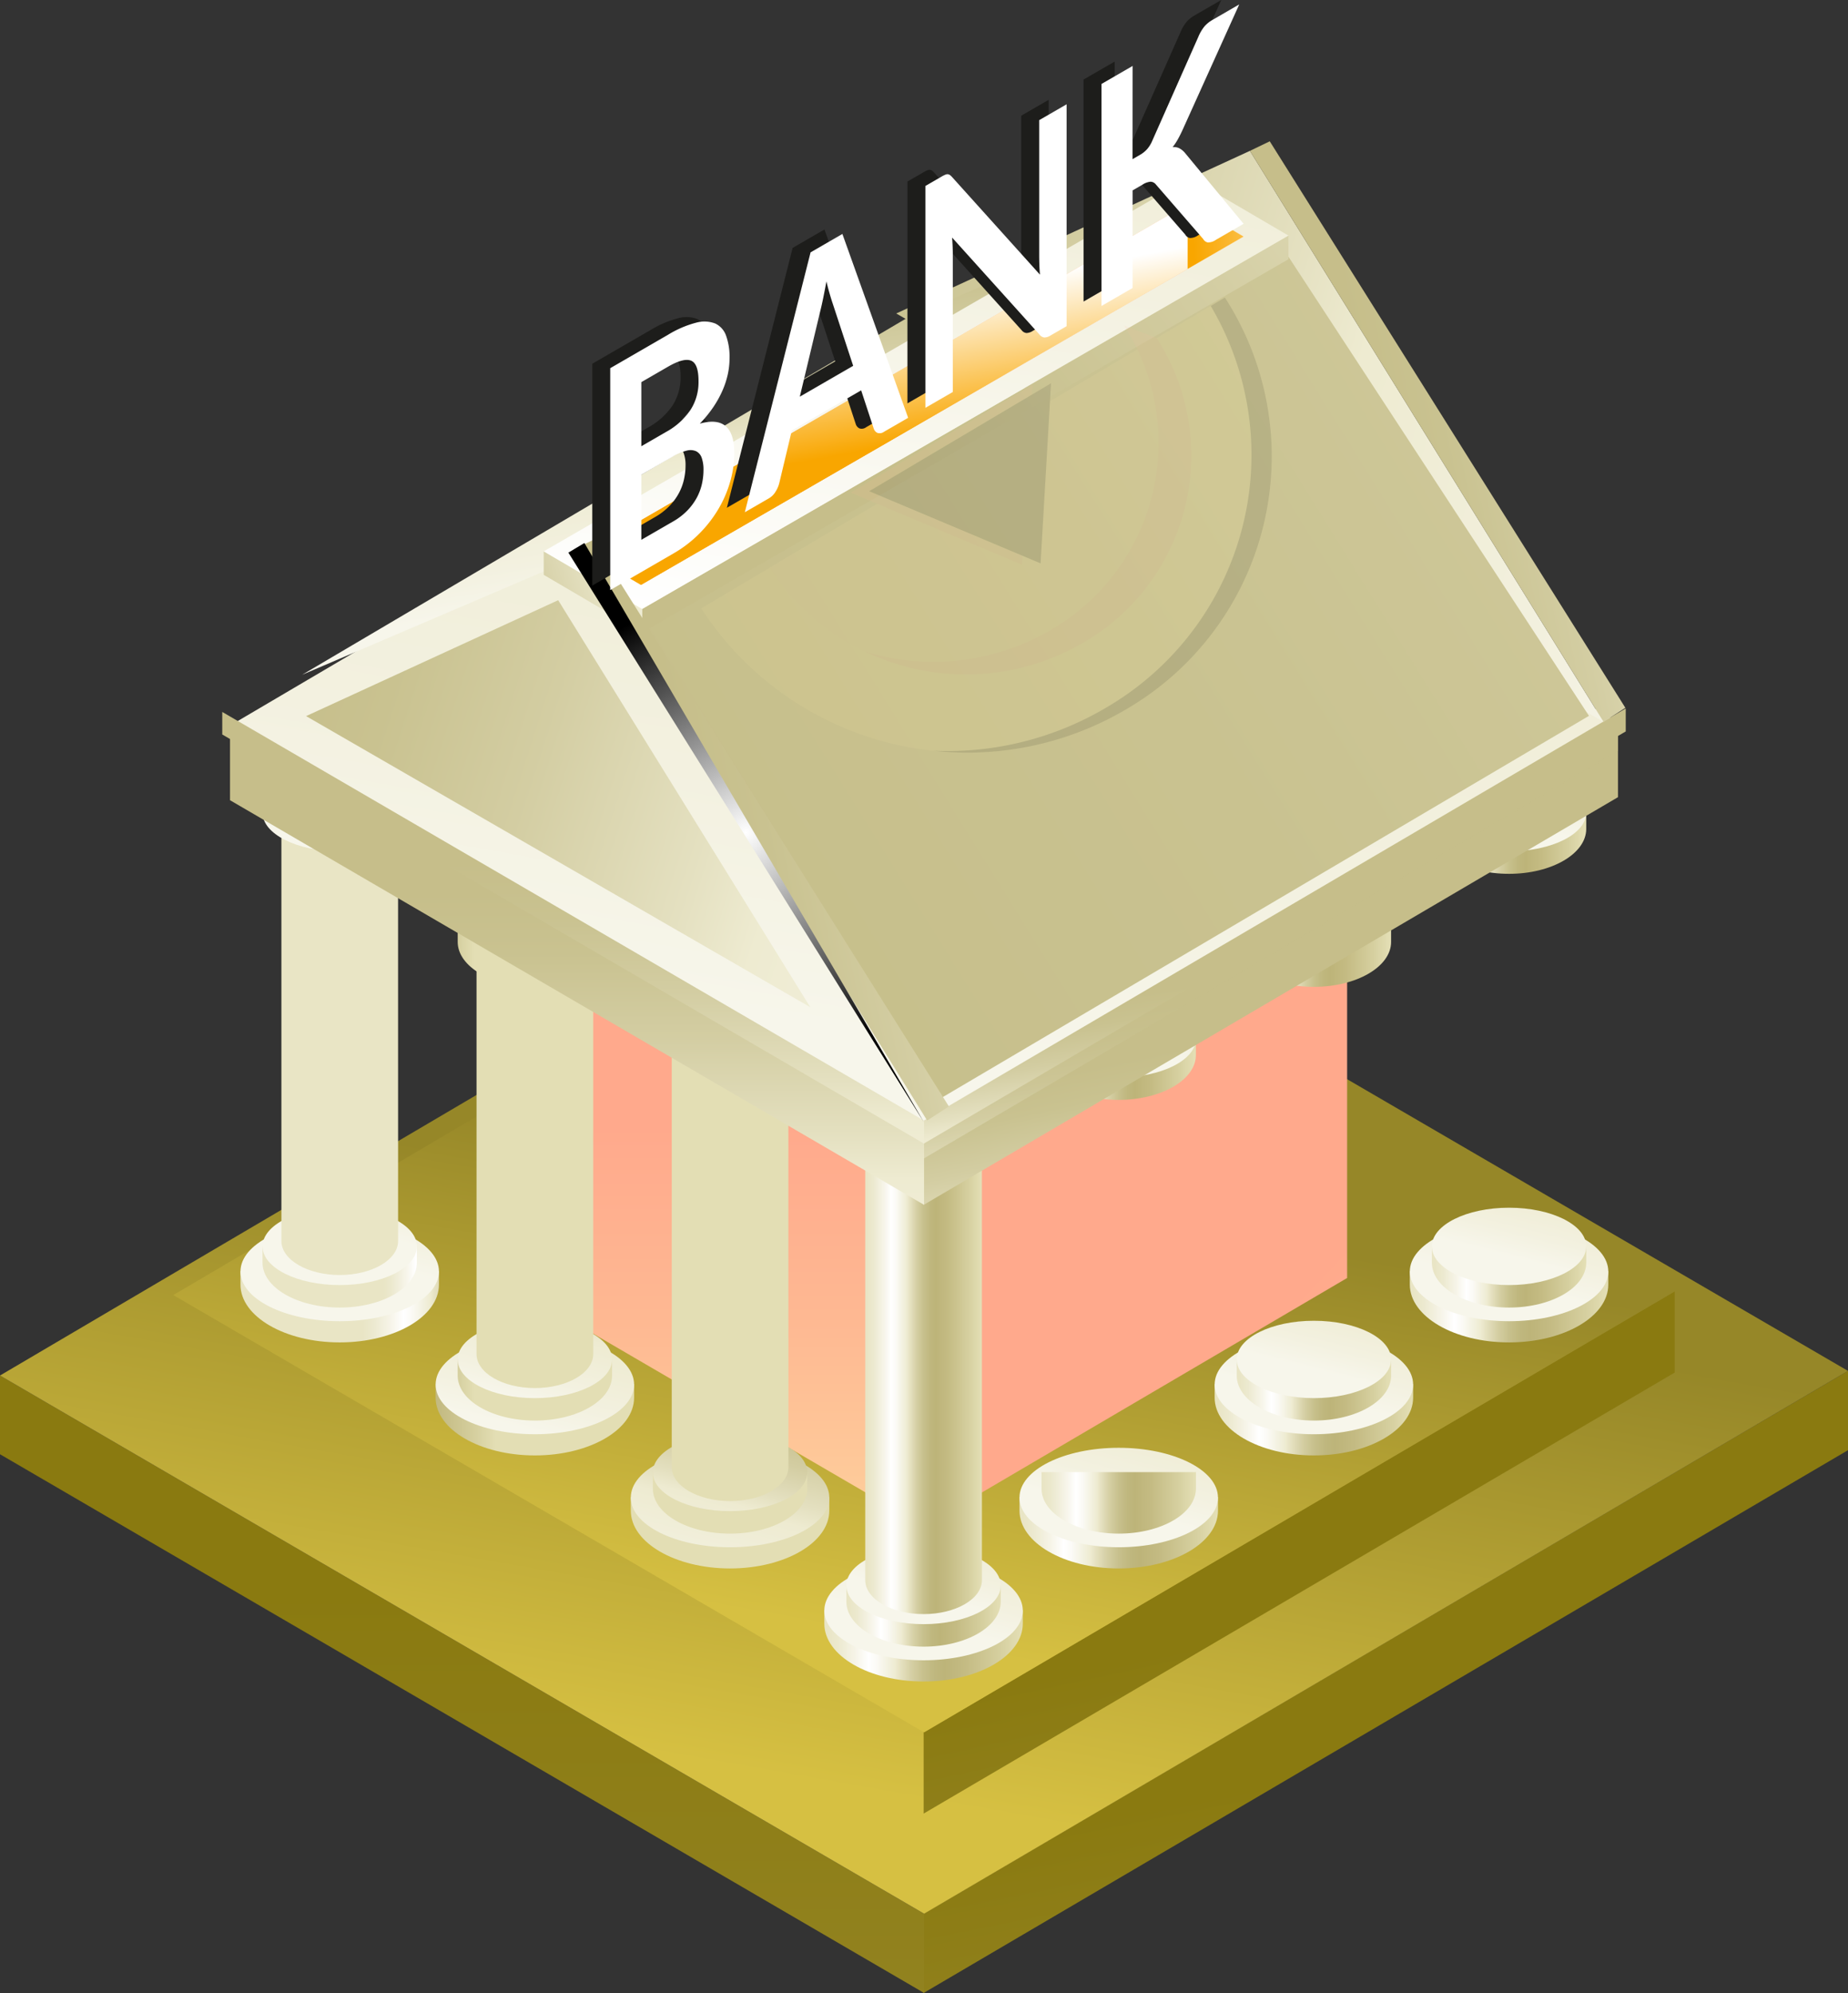 <svg xmlns="http://www.w3.org/2000/svg" xmlns:xlink="http://www.w3.org/1999/xlink" width="213.85" height="230.616" viewBox="0 0 213.85 230.616">
  <rect x="0" y="0" width="213.85" height="230.616" fill="#333333" stroke="none"/>
  <defs>
    <linearGradient id="linear-gradient" x1="0.534" y1="0.615" x2="0.678" y2="1.094" gradientUnits="objectBoundingBox">
      <stop offset="0" stop-color="#8a7a10"/>
      <stop offset="1" stop-color="#968728"/>
    </linearGradient>
    <linearGradient id="linear-gradient-2" x1="0.5" y1="0.35" x2="0.5" y2="1.376" xlink:href="#linear-gradient"/>
    <linearGradient id="linear-gradient-3" x1="0.951" y1="-0.969" x2="0.388" y2="0.864" gradientUnits="objectBoundingBox">
      <stop offset="0.737" stop-color="#968728"/>
      <stop offset="1" stop-color="#d6c042"/>
    </linearGradient>
    <linearGradient id="linear-gradient-4" x1="0.538" y1="0.622" x2="0.696" y2="1.131" xlink:href="#linear-gradient"/>
    <linearGradient id="linear-gradient-7" x1="0.666" y1="0.742" x2="1.359" y2="1.75" gradientUnits="objectBoundingBox">
      <stop offset="0.035" stop-color="#ffa98c"/>
      <stop offset="0.317" stop-color="#feb892"/>
      <stop offset="0.86" stop-color="#fee0a3"/>
      <stop offset="1" stop-color="#feeca8"/>
    </linearGradient>
    <linearGradient id="linear-gradient-8" x1="0.5" y1="0.35" x2="0.5" y2="1.376" xlink:href="#linear-gradient-7"/>
    <linearGradient id="linear-gradient-10" x1="0.005" y1="0.5" x2="0.989" y2="0.5" gradientUnits="objectBoundingBox">
      <stop offset="0.01" stop-color="#e9e5c5"/>
      <stop offset="0.066" stop-color="#ece9cf"/>
      <stop offset="0.161" stop-color="#f7f5ea"/>
      <stop offset="0.222" stop-color="#fff"/>
      <stop offset="0.264" stop-color="#fbfaf5"/>
      <stop offset="0.334" stop-color="#f1efdb"/>
      <stop offset="0.359" stop-color="#eeebd1"/>
      <stop offset="0.377" stop-color="#e8e4c6"/>
      <stop offset="0.442" stop-color="#d5cfa4"/>
      <stop offset="0.505" stop-color="#c7c08c"/>
      <stop offset="0.563" stop-color="#bfb77e"/>
      <stop offset="0.611" stop-color="#bdb479"/>
      <stop offset="0.715" stop-color="#c4bb83"/>
      <stop offset="0.898" stop-color="#d6d0a0"/>
      <stop offset="1" stop-color="#e3deb4"/>
    </linearGradient>
    <linearGradient id="linear-gradient-11" x1="1.393" y1="-1.293" x2="0.448" y2="0.605" gradientUnits="objectBoundingBox">
      <stop offset="0" stop-color="#c6be8a"/>
      <stop offset="0.121" stop-color="#c9c290"/>
      <stop offset="0.291" stop-color="#d3cda2"/>
      <stop offset="0.49" stop-color="#e4e0c0"/>
      <stop offset="0.581" stop-color="#eeebd1"/>
      <stop offset="0.855" stop-color="#f3f1e0"/>
      <stop offset="1" stop-color="#f7f6eb"/>
    </linearGradient>
    <linearGradient id="linear-gradient-12" x1="0.005" y1="0.5" x2="0.989" y2="0.5" xlink:href="#linear-gradient-10"/>
    <linearGradient id="linear-gradient-13" x1="1.393" y1="-1.293" x2="0.448" y2="0.605" xlink:href="#linear-gradient-11"/>
    <linearGradient id="linear-gradient-15" x1="1.393" y1="-1.293" x2="0.448" y2="0.605" gradientUnits="objectBoundingBox">
      <stop offset="0.035" stop-color="#fde1a8"/>
      <stop offset="1" stop-color="#feeca8"/>
    </linearGradient>
    <linearGradient id="linear-gradient-17" x1="1.393" y1="-1.293" x2="0.448" y2="0.605" xlink:href="#linear-gradient-11"/>
    <linearGradient id="linear-gradient-19" x1="1.393" y1="-1.293" x2="0.448" y2="0.605" xlink:href="#linear-gradient-11"/>
    <linearGradient id="linear-gradient-20" x1="0.005" y1="0.5" x2="0.989" y2="0.5" xlink:href="#linear-gradient-10"/>
    <linearGradient id="linear-gradient-21" x1="1.393" y1="-1.293" x2="0.448" y2="0.605" xlink:href="#linear-gradient-11"/>
    <linearGradient id="linear-gradient-23" x1="1.393" y1="-1.293" x2="0.448" y2="0.605" xlink:href="#linear-gradient-15"/>
    <linearGradient id="linear-gradient-24" x1="0.005" y1="0.5" x2="0.989" y2="0.5" xlink:href="#linear-gradient-10"/>
    <linearGradient id="linear-gradient-31" x1="1.393" y1="-1.293" x2="0.448" y2="0.605" xlink:href="#linear-gradient-15"/>
    <linearGradient id="linear-gradient-34" x1="0.005" y1="0.5" x2="0.989" y2="0.5" xlink:href="#linear-gradient-10"/>
    <linearGradient id="linear-gradient-35" x1="1.393" y1="-1.293" x2="0.448" y2="0.605" xlink:href="#linear-gradient-11"/>
    <linearGradient id="linear-gradient-39" x1="1.393" y1="-1.293" x2="0.448" y2="0.605" xlink:href="#linear-gradient-15"/>
    <linearGradient id="linear-gradient-42" x1="0.603" y1="0.5" x2="1.588" y2="0.5" xlink:href="#linear-gradient-10"/>
    <linearGradient id="linear-gradient-43" x1="1.991" y1="-1.293" x2="1.046" y2="0.605" xlink:href="#linear-gradient-11"/>
    <linearGradient id="linear-gradient-44" x1="0.774" y1="0.5" x2="1.759" y2="0.5" xlink:href="#linear-gradient-10"/>
    <linearGradient id="linear-gradient-45" x1="2.162" y1="-1.293" x2="1.217" y2="0.605" xlink:href="#linear-gradient-11"/>
    <linearGradient id="linear-gradient-46" x1="1.023" y1="0.5" x2="2.007" y2="0.5" xlink:href="#linear-gradient-10"/>
    <linearGradient id="linear-gradient-47" x1="2.411" y1="-1.293" x2="1.466" y2="0.605" xlink:href="#linear-gradient-15"/>
    <linearGradient id="linear-gradient-49" x1="2.162" y1="-1.293" x2="1.217" y2="0.605" xlink:href="#linear-gradient-11"/>
    <linearGradient id="linear-gradient-50" x1="-0.681" y1="0.5" x2="0.303" y2="0.5" xlink:href="#linear-gradient-10"/>
    <linearGradient id="linear-gradient-51" x1="0.707" y1="-1.293" x2="-0.238" y2="0.605" xlink:href="#linear-gradient-11"/>
    <linearGradient id="linear-gradient-52" x1="-0.877" y1="0.5" x2="0.107" y2="0.5" xlink:href="#linear-gradient-10"/>
    <linearGradient id="linear-gradient-53" x1="0.511" y1="-1.293" x2="-0.434" y2="0.605" xlink:href="#linear-gradient-11"/>
    <linearGradient id="linear-gradient-54" x1="-1.161" y1="0.5" x2="-0.177" y2="0.5" xlink:href="#linear-gradient-10"/>
    <linearGradient id="linear-gradient-55" x1="0.226" y1="-1.293" x2="-0.719" y2="0.605" xlink:href="#linear-gradient-15"/>
    <linearGradient id="linear-gradient-56" x1="-0.877" y1="0.5" x2="0.107" y2="0.5" xlink:href="#linear-gradient-10"/>
    <linearGradient id="linear-gradient-58" x1="-1.965" y1="0.5" x2="-0.981" y2="0.5" xlink:href="#linear-gradient-10"/>
    <linearGradient id="linear-gradient-59" x1="-0.577" y1="-1.293" x2="-1.522" y2="0.605" xlink:href="#linear-gradient-11"/>
    <linearGradient id="linear-gradient-60" x1="-2.528" y1="0.5" x2="-1.544" y2="0.5" xlink:href="#linear-gradient-10"/>
    <linearGradient id="linear-gradient-61" x1="-1.14" y1="-1.293" x2="-2.085" y2="0.605" xlink:href="#linear-gradient-11"/>
    <linearGradient id="linear-gradient-62" x1="-3.346" y1="0.5" x2="-2.362" y2="0.5" xlink:href="#linear-gradient-10"/>
    <linearGradient id="linear-gradient-63" x1="-1.958" y1="-1.293" x2="-2.903" y2="0.605" xlink:href="#linear-gradient-15"/>
    <linearGradient id="linear-gradient-66" x1="0.538" y1="0.622" x2="0.696" y2="1.131" xlink:href="#linear-gradient-11"/>
    <linearGradient id="linear-gradient-67" x1="0.5" y1="0.35" x2="0.5" y2="1.376" xlink:href="#linear-gradient-11"/>
    <linearGradient id="linear-gradient-68" x1="0.528" y1="0.599" x2="0.643" y2="1.012" xlink:href="#linear-gradient-11"/>
    <linearGradient id="linear-gradient-70" x1="0.951" y1="-0.969" x2="0.388" y2="0.864" xlink:href="#linear-gradient-11"/>
    <linearGradient id="linear-gradient-71" x1="0.526" y1="0.596" x2="0.637" y2="0.994" xlink:href="#linear-gradient-11"/>
    <linearGradient id="linear-gradient-74" x1="-0.216" y1="0.25" x2="1.241" y2="0.627" xlink:href="#linear-gradient-11"/>
    <linearGradient id="linear-gradient-75" x1="0.34" y1="0.55" x2="1.749" y2="0.1" xlink:href="#linear-gradient-11"/>
    <linearGradient id="linear-gradient-76" x1="0.415" y1="0.214" x2="0.578" y2="0.76" xlink:href="#linear-gradient-11"/>
    <linearGradient id="linear-gradient-77" x1="-0.077" y1="0.82" x2="4.968" y2="-1.983" xlink:href="#linear-gradient-11"/>
    <linearGradient id="linear-gradient-78" x1="1.287" y1="-2.046" x2="0.305" y2="1.13" xlink:href="#linear-gradient-11"/>
    <linearGradient id="linear-gradient-79" x1="0.342" y1="0.577" x2="2.427" y2="-0.439" xlink:href="#linear-gradient-11"/>
    <linearGradient id="linear-gradient-80" x1="-0.907" y1="0.882" x2="1.969" y2="0.101" xlink:href="#linear-gradient-11"/>
    <linearGradient id="linear-gradient-81" x1="1.254" y1="-1.982" x2="0.326" y2="1.074" gradientUnits="objectBoundingBox">
      <stop offset="0" stop-color="#c6be8a"/>
      <stop offset="0.129" stop-color="#c8c08d"/>
      <stop offset="0.25" stop-color="#cec799"/>
      <stop offset="0.367" stop-color="#d9d3ab"/>
      <stop offset="0.481" stop-color="#e7e4c6"/>
      <stop offset="0.52" stop-color="#eeebd1"/>
      <stop offset="0.715" stop-color="#f3f1e0"/>
      <stop offset="1" stop-color="#fff"/>
    </linearGradient>
    <linearGradient id="linear-gradient-82" x1="0.518" y1="0.534" x2="0.706" y2="0.893" xlink:href="#linear-gradient-7"/>
    <linearGradient id="linear-gradient-83" x1="0.493" y1="0.478" x2="0.532" y2="0.597" gradientUnits="objectBoundingBox">
      <stop offset="0" stop-color="#fde8bd"/>
      <stop offset="1" stop-color="#f9a600"/>
    </linearGradient>
    <linearGradient id="linear-gradient-85" x1="0.426" y1="0.267" x2="0.535" y2="0.612" gradientUnits="objectBoundingBox">
      <stop offset="0" stop-color="#fff"/>
      <stop offset="1" stop-color="#f9a600"/>
    </linearGradient>
    <linearGradient id="linear-gradient-86" x1="3.537" y1="0.297" x2="0.104" y2="0.494" xlink:href="#linear-gradient-85"/>
    <linearGradient id="linear-gradient-88" x1="-0.079" y1="0.286" x2="1.72" y2="0.751" xlink:href="#linear-gradient-11"/>
    <linearGradient id="linear-gradient-90" x1="0.34" y1="0.55" x2="1.749" y2="0.1" xlink:href="#linear-gradient-11"/>
    <radialGradient id="radial-gradient" cx="0.5" cy="0.5" r="0.415" gradientTransform="translate(-0.315) scale(1.629 1)" gradientUnits="objectBoundingBox">
      <stop offset="0" stop-color="#fff"/>
      <stop offset="1"/>
    </radialGradient>
    <linearGradient id="linear-gradient-91" x1="-65.831" y1="-17.835" x2="-64.321" y2="-18.402" xlink:href="#linear-gradient-15"/>
    <radialGradient id="radial-gradient-2" cx="0.444" cy="0.504" r="0.577" gradientTransform="matrix(1.264, -0.337, 0.345, 0.718, -5.338, 8.689)" xlink:href="#radial-gradient"/>
    <linearGradient id="linear-gradient-92" x1="47.438" y1="-23.955" x2="49.439" y2="-25.466" xlink:href="#linear-gradient-15"/>
    <linearGradient id="linear-gradient-93" x1="-115.271" y1="-22.912" x2="-115.16" y2="-23.842" gradientUnits="objectBoundingBox">
      <stop offset="0" stop-color="#ffbb96"/>
      <stop offset="0.227" stop-color="#fffbc9"/>
      <stop offset="0.54" stop-color="#fddea1"/>
      <stop offset="0.654" stop-color="#fddfa4"/>
      <stop offset="0.753" stop-color="#fde3af"/>
      <stop offset="0.846" stop-color="#fde9c0"/>
      <stop offset="0.859" stop-color="#feebc4"/>
      <stop offset="0.97" stop-color="#fde4b3"/>
    </linearGradient>
    <linearGradient id="linear-gradient-94" x1="-40.611" y1="-21.252" x2="-40.517" y2="-22.105" xlink:href="#linear-gradient-93"/>
    <linearGradient id="linear-gradient-95" x1="-40.653" y1="-20.935" x2="-40.485" y2="-22.45" xlink:href="#linear-gradient-15"/>
    <radialGradient id="radial-gradient-3" cx="1.159" cy="0.683" r="0.507" gradientTransform="matrix(0.977, 0.162, -0.156, 0.956, -4.278, 5.529)" xlink:href="#radial-gradient"/>
    <radialGradient id="radial-gradient-4" cx="1.885" cy="0.332" r="2.636" gradientTransform="matrix(0.371, -0.475, 0.153, 0.675, 91.964, 18.53)" xlink:href="#radial-gradient"/>
  </defs>
  <g id="Group_10346" data-name="Group 10346" transform="translate(-1253.322 -679.295)">
    <g id="Group_10343" data-name="Group 10343">
      <g id="Group_10341" data-name="Group 10341">
        <g id="Group_10307" data-name="Group 10307">
          <path id="Path_16428" data-name="Path 16428" d="M1360.2,900.735v9.175L1467.171,847.1v-9.175Z" fill="url(#linear-gradient)"/>
          <path id="Path_16429" data-name="Path 16429" d="M1360.259,900.735v9.175L1253.322,847.57v-9.109Z" fill="url(#linear-gradient-2)"/>
          <path id="Path_16430" data-name="Path 16430" d="M1253.322,838.461l106.937,62.274,106.912-62.809-107.052-62.341Z" fill="url(#linear-gradient-3)"/>
          <g id="Group_10305" data-name="Group 10305">
            <path id="Path_16431" data-name="Path 16431" d="M1360.208,879.748v9.4l86.911-51.03v-9.4Z" fill="url(#linear-gradient-4)"/>
            <path id="Path_16432" data-name="Path 16432" d="M1360.256,879.748v9.4l-86.883-50.65v-9.344Z" fill="url(#linear-gradient-2)"/>
            <path id="Path_16433" data-name="Path 16433" d="M1273.374,829.152l86.883,50.6,86.863-51.03-86.977-50.65Z" fill="url(#linear-gradient-3)"/>
          </g>
          <g id="Group_10306" data-name="Group 10306">
            <path id="Path_16434" data-name="Path 16434" d="M1360.225,809.13v46.808l48.986-28.762V780.367Z" fill="url(#linear-gradient-7)"/>
            <path id="Path_16435" data-name="Path 16435" d="M1360.252,809.13v46.808l-48.97-28.548V780.612Z" fill="url(#linear-gradient-8)"/>
            <path id="Path_16436" data-name="Path 16436" d="M1311.282,780.612l48.97,28.517,48.959-28.762-49.023-28.548Z" fill="url(#linear-gradient-3)"/>
          </g>
        </g>
        <g id="Group_10320" data-name="Group 10320">
          <g id="Group_10310" data-name="Group 10310">
            <path id="Path_16437" data-name="Path 16437" d="M1439.433,826.375h-22.967v1.474h0c0,.031,0,.062,0,.093,0,3.693,5.141,6.687,11.483,6.687s11.484-2.994,11.484-6.687c0-.031,0-.062,0-.093h0Z" fill="url(#linear-gradient-10)"/>
            <path id="Path_16438" data-name="Path 16438" d="M1439.433,826.421c0,3.178-5.142,5.755-11.484,5.755s-11.483-2.577-11.483-5.755,5.141-5.755,11.483-5.755S1439.433,823.242,1439.433,826.421Z" fill="url(#linear-gradient-11)"/>
            <g id="Group_10308" data-name="Group 10308">
              <path id="Path_16439" data-name="Path 16439" d="M1436.881,823.483h-17.864v1.842h0c0,.024,0,.048,0,.072,0,2.873,4,5.2,8.932,5.2s8.932-2.329,8.932-5.2c0-.024,0-.048,0-.072h0Z" fill="url(#linear-gradient-12)"/>
              <path id="Path_16440" data-name="Path 16440" d="M1436.882,823.519c0,2.472-4,4.476-8.933,4.476s-8.932-2-8.932-4.476,4-4.477,8.932-4.477S1436.882,821.046,1436.882,823.519Z" fill="url(#linear-gradient-13)"/>
            </g>
            <path id="Path_16441" data-name="Path 16441" d="M1434.7,774.1h-13.5v48.743h0c0,.018,0,.036,0,.054,0,2.172,3.023,3.932,6.752,3.932s6.752-1.76,6.752-3.932c0-.018,0-.036,0-.054h0Z" fill="url(#linear-gradient-12)"/>
            <ellipse id="Ellipse_24" data-name="Ellipse 24" cx="6.752" cy="3.384" rx="6.752" ry="3.384" transform="translate(1421.197 770.746)" fill="url(#linear-gradient-15)"/>
            <g id="Group_10309" data-name="Group 10309">
              <path id="Path_16442" data-name="Path 16442" d="M1436.881,773.294h-17.864v1.843h0c0,.024,0,.048,0,.071,0,2.873,4,5.2,8.932,5.2s8.932-2.329,8.932-5.2c0-.023,0-.047,0-.071h0Z" fill="url(#linear-gradient-12)"/>
              <path id="Path_16443" data-name="Path 16443" d="M1436.882,773.33c0,2.472-4,4.477-8.933,4.477s-8.932-2.005-8.932-4.477,4-4.476,8.932-4.476S1436.882,770.858,1436.882,773.33Z" fill="url(#linear-gradient-17)"/>
            </g>
          </g>
          <g id="Group_10313" data-name="Group 10313">
            <path id="Path_16444" data-name="Path 16444" d="M1416.848,839.453h-22.967v1.475h0c0,.031,0,.061,0,.092,0,3.694,5.142,6.687,11.484,6.687s11.483-2.993,11.483-6.687c0-.031,0-.061,0-.092h0Z" fill="url(#linear-gradient-10)"/>
            <path id="Path_16445" data-name="Path 16445" d="M1416.849,839.5c0,3.179-5.142,5.756-11.484,5.756s-11.484-2.577-11.484-5.756,5.142-5.755,11.484-5.755S1416.849,836.321,1416.849,839.5Z" fill="url(#linear-gradient-19)"/>
            <g id="Group_10311" data-name="Group 10311">
              <path id="Path_16446" data-name="Path 16446" d="M1414.3,836.561h-17.864V838.4h0c0,.024,0,.048,0,.072,0,2.872,4,5.2,8.932,5.2s8.932-2.329,8.932-5.2c0-.024,0-.048,0-.072h0Z" fill="url(#linear-gradient-20)"/>
              <path id="Path_16447" data-name="Path 16447" d="M1414.3,836.6c0,2.473-4,4.477-8.932,4.477s-8.932-2-8.932-4.477,4-4.476,8.932-4.476S1414.3,834.125,1414.3,836.6Z" fill="url(#linear-gradient-21)"/>
            </g>
            <path id="Path_16448" data-name="Path 16448" d="M1412.117,787.181h-13.5v48.744h0c0,.018,0,.036,0,.054,0,2.172,3.023,3.932,6.752,3.932s6.752-1.76,6.752-3.932c0-.018,0-.036,0-.054h0Z" fill="url(#linear-gradient-20)"/>
            <path id="Path_16449" data-name="Path 16449" d="M1412.117,787.208c0,1.869-3.023,3.384-6.752,3.384s-6.752-1.515-6.752-3.384,3.023-3.384,6.752-3.384S1412.117,785.339,1412.117,787.208Z" fill="url(#linear-gradient-23)"/>
            <g id="Group_10312" data-name="Group 10312">
              <path id="Path_16450" data-name="Path 16450" d="M1414.3,786.373h-17.864v1.842h0c0,.024,0,.048,0,.072,0,2.873,4,5.2,8.932,5.2s8.932-2.329,8.932-5.2c0-.024,0-.048,0-.072h0Z" fill="url(#linear-gradient-24)"/>
              <path id="Path_16451" data-name="Path 16451" d="M1414.3,786.409c0,2.472-4,4.476-8.932,4.476s-8.932-2-8.932-4.476,4-4.477,8.932-4.477S1414.3,783.936,1414.3,786.409Z" fill="url(#linear-gradient-21)"/>
            </g>
          </g>
          <g id="Group_10316" data-name="Group 10316">
            <path id="Path_16452" data-name="Path 16452" d="M1394.264,852.532H1371.3v1.475h0c0,.031,0,.061,0,.092,0,3.693,5.141,6.687,11.483,6.687s11.484-2.994,11.484-6.687c0-.031,0-.061,0-.092h0Z" fill="url(#linear-gradient-10)"/>
            <path id="Path_16453" data-name="Path 16453" d="M1394.264,852.578c0,3.179-5.141,5.755-11.484,5.755s-11.483-2.576-11.483-5.755,5.141-5.755,11.483-5.755S1394.264,849.4,1394.264,852.578Z" fill="url(#linear-gradient-11)"/>
            <g id="Group_10314" data-name="Group 10314">
              <path id="Path_16454" data-name="Path 16454" d="M1391.713,849.64h-17.865v1.842h0c0,.025,0,.048,0,.072,0,2.873,4,5.2,8.932,5.2s8.933-2.329,8.933-5.2c0-.024,0-.047,0-.072h0Z" fill="url(#linear-gradient-10)"/>
              <path id="Path_16455" data-name="Path 16455" d="M1391.713,849.676c0,2.472-4,4.476-8.933,4.476s-8.932-2-8.932-4.476,4-4.477,8.932-4.477S1391.713,847.2,1391.713,849.676Z" fill="url(#linear-gradient-13)"/>
            </g>
            <path id="Path_16456" data-name="Path 16456" d="M1389.532,800.26h-13.5V849h0c0,.018,0,.036,0,.054,0,2.172,3.023,3.933,6.752,3.933s6.752-1.761,6.752-3.933c0-.018,0-.036,0-.054h0Z" fill="url(#linear-gradient-12)"/>
            <path id="Path_16457" data-name="Path 16457" d="M1389.533,800.287c0,1.869-3.024,3.384-6.753,3.384s-6.752-1.515-6.752-3.384,3.023-3.384,6.752-3.384S1389.533,798.418,1389.533,800.287Z" fill="url(#linear-gradient-31)"/>
            <g id="Group_10315" data-name="Group 10315">
              <path id="Path_16458" data-name="Path 16458" d="M1391.713,799.451h-17.865v1.843h0c0,.024,0,.048,0,.072,0,2.872,4,5.2,8.932,5.2s8.933-2.329,8.933-5.2c0-.024,0-.048,0-.072h0Z" fill="url(#linear-gradient-10)"/>
              <path id="Path_16459" data-name="Path 16459" d="M1391.713,799.487c0,2.472-4,4.477-8.933,4.477s-8.932-2.005-8.932-4.477,4-4.476,8.932-4.476S1391.713,797.015,1391.713,799.487Z" fill="url(#linear-gradient-13)"/>
            </g>
          </g>
          <g id="Group_10319" data-name="Group 10319">
            <path id="Path_16460" data-name="Path 16460" d="M1371.679,865.611h-22.967v1.474h0c0,.031,0,.061,0,.092,0,3.694,5.142,6.688,11.484,6.688s11.483-2.994,11.483-6.688c0-.031,0-.061,0-.092h0Z" fill="url(#linear-gradient-34)"/>
            <path id="Path_16461" data-name="Path 16461" d="M1371.679,865.657c0,3.178-5.141,5.755-11.483,5.755s-11.484-2.577-11.484-5.755,5.142-5.756,11.484-5.756S1371.679,862.478,1371.679,865.657Z" fill="url(#linear-gradient-35)"/>
            <g id="Group_10317" data-name="Group 10317">
              <path id="Path_16462" data-name="Path 16462" d="M1369.128,862.719h-17.864v1.842h0c0,.024,0,.048,0,.072,0,2.873,4,5.2,8.932,5.2s8.932-2.328,8.932-5.2c0-.024,0-.048,0-.072h0Z" fill="url(#linear-gradient-20)"/>
              <path id="Path_16463" data-name="Path 16463" d="M1369.128,862.754c0,2.473-4,4.477-8.932,4.477s-8.932-2-8.932-4.477,4-4.476,8.932-4.476S1369.128,860.282,1369.128,862.754Z" fill="url(#linear-gradient-21)"/>
            </g>
            <path id="Path_16464" data-name="Path 16464" d="M1366.948,813.338h-13.5v48.744h0c0,.018,0,.036,0,.054,0,2.172,3.023,3.932,6.752,3.932s6.752-1.76,6.752-3.932c0-.018,0-.036,0-.054h0Z" fill="url(#linear-gradient-10)"/>
            <path id="Path_16465" data-name="Path 16465" d="M1366.948,813.365c0,1.869-3.023,3.384-6.752,3.384s-6.752-1.515-6.752-3.384,3.023-3.384,6.752-3.384S1366.948,811.5,1366.948,813.365Z" fill="url(#linear-gradient-39)"/>
            <g id="Group_10318" data-name="Group 10318">
              <path id="Path_16466" data-name="Path 16466" d="M1369.128,812.53h-17.864v1.842h0c0,.024,0,.048,0,.072,0,2.873,4,5.2,8.932,5.2s8.932-2.329,8.932-5.2c0-.024,0-.048,0-.072h0Z" fill="url(#linear-gradient-20)"/>
              <path id="Path_16467" data-name="Path 16467" d="M1369.128,812.566c0,2.472-4,4.476-8.932,4.476s-8.932-2-8.932-4.476,4-4.477,8.932-4.477S1369.128,810.093,1369.128,812.566Z" fill="url(#linear-gradient-21)"/>
            </g>
          </g>
        </g>
        <g id="Group_10330" data-name="Group 10330">
          <g id="Group_10323" data-name="Group 10323">
            <path id="Path_16468" data-name="Path 16468" d="M1304.117,826.375H1281.15v1.474h0c0,.031,0,.062,0,.093,0,3.693,5.142,6.687,11.484,6.687s11.483-2.994,11.483-6.687c0-.031,0-.062,0-.093h0Z" fill="url(#linear-gradient-42)"/>
            <path id="Path_16469" data-name="Path 16469" d="M1304.118,826.421c0,3.178-5.142,5.755-11.484,5.755s-11.484-2.577-11.484-5.755,5.142-5.755,11.484-5.755S1304.118,823.242,1304.118,826.421Z" fill="url(#linear-gradient-43)"/>
            <g id="Group_10321" data-name="Group 10321">
              <path id="Path_16470" data-name="Path 16470" d="M1301.566,823.483H1283.7v1.842h0c0,.024,0,.048,0,.072,0,2.873,4,5.2,8.932,5.2s8.932-2.329,8.932-5.2c0-.024,0-.048,0-.072h0Z" fill="url(#linear-gradient-44)"/>
              <path id="Path_16471" data-name="Path 16471" d="M1301.566,823.519c0,2.472-4,4.476-8.932,4.476s-8.932-2-8.932-4.476,4-4.477,8.932-4.477S1301.566,821.046,1301.566,823.519Z" fill="url(#linear-gradient-45)"/>
            </g>
            <path id="Path_16472" data-name="Path 16472" d="M1299.386,774.1h-13.5v48.743h0c0,.018,0,.036,0,.054,0,2.172,3.023,3.932,6.752,3.932s6.752-1.76,6.752-3.932c0-.018,0-.036,0-.054h0Z" fill="url(#linear-gradient-46)"/>
            <ellipse id="Ellipse_25" data-name="Ellipse 25" cx="6.752" cy="3.384" rx="6.752" ry="3.384" transform="translate(1285.882 770.746)" fill="url(#linear-gradient-47)"/>
            <g id="Group_10322" data-name="Group 10322">
              <path id="Path_16473" data-name="Path 16473" d="M1301.566,773.294H1283.7v1.843h0c0,.024,0,.048,0,.071,0,2.873,4,5.2,8.932,5.2s8.932-2.329,8.932-5.2c0-.023,0-.047,0-.071h0Z" fill="url(#linear-gradient-44)"/>
              <path id="Path_16474" data-name="Path 16474" d="M1301.566,773.33c0,2.472-4,4.477-8.932,4.477s-8.932-2.005-8.932-4.477,4-4.476,8.932-4.476S1301.566,770.858,1301.566,773.33Z" fill="url(#linear-gradient-49)"/>
            </g>
          </g>
          <g id="Group_10326" data-name="Group 10326">
            <path id="Path_16475" data-name="Path 16475" d="M1326.7,839.453h-22.967v1.475h0c0,.031,0,.061,0,.092,0,3.694,5.141,6.687,11.483,6.687s11.484-2.993,11.484-6.687c0-.031,0-.061,0-.092h0Z" fill="url(#linear-gradient-50)"/>
            <path id="Path_16476" data-name="Path 16476" d="M1326.7,839.5c0,3.179-5.141,5.756-11.484,5.756s-11.483-2.577-11.483-5.756,5.141-5.755,11.483-5.755S1326.7,836.321,1326.7,839.5Z" fill="url(#linear-gradient-51)"/>
            <g id="Group_10324" data-name="Group 10324">
              <path id="Path_16477" data-name="Path 16477" d="M1324.151,836.561h-17.865V838.4h0c0,.024,0,.048,0,.072,0,2.872,4,5.2,8.932,5.2s8.933-2.329,8.933-5.2c0-.024,0-.048,0-.072h0Z" fill="url(#linear-gradient-52)"/>
              <path id="Path_16478" data-name="Path 16478" d="M1324.151,836.6c0,2.473-4,4.477-8.933,4.477s-8.932-2-8.932-4.477,4-4.476,8.932-4.476S1324.151,834.125,1324.151,836.6Z" fill="url(#linear-gradient-53)"/>
            </g>
            <path id="Path_16479" data-name="Path 16479" d="M1321.971,787.181h-13.505v48.744h0c0,.018,0,.036,0,.054,0,2.172,3.023,3.932,6.752,3.932s6.753-1.76,6.753-3.932c0-.018,0-.036,0-.054h0Z" fill="url(#linear-gradient-54)"/>
            <path id="Path_16480" data-name="Path 16480" d="M1321.971,787.208c0,1.869-3.024,3.384-6.753,3.384s-6.752-1.515-6.752-3.384,3.023-3.384,6.752-3.384S1321.971,785.339,1321.971,787.208Z" fill="url(#linear-gradient-55)"/>
            <g id="Group_10325" data-name="Group 10325">
              <path id="Path_16481" data-name="Path 16481" d="M1324.151,786.373h-17.865v1.842h0c0,.024,0,.048,0,.072,0,2.873,4,5.2,8.932,5.2s8.933-2.329,8.933-5.2c0-.024,0-.048,0-.072h0Z" fill="url(#linear-gradient-56)"/>
              <path id="Path_16482" data-name="Path 16482" d="M1324.151,786.409c0,2.472-4,4.476-8.933,4.476s-8.932-2-8.932-4.476,4-4.477,8.932-4.477S1324.151,783.936,1324.151,786.409Z" fill="url(#linear-gradient-53)"/>
            </g>
          </g>
          <g id="Group_10329" data-name="Group 10329">
            <path id="Path_16483" data-name="Path 16483" d="M1349.287,852.532h-22.968v1.475h0c0,.031,0,.061,0,.092,0,3.693,5.142,6.687,11.484,6.687s11.484-2.994,11.484-6.687c0-.031,0-.061-.005-.092h.005Z" fill="url(#linear-gradient-58)"/>
            <path id="Path_16484" data-name="Path 16484" d="M1349.287,852.578c0,3.179-5.142,5.755-11.484,5.755s-11.484-2.576-11.484-5.755,5.142-5.755,11.484-5.755S1349.287,849.4,1349.287,852.578Z" fill="url(#linear-gradient-59)"/>
            <g id="Group_10327" data-name="Group 10327">
              <path id="Path_16485" data-name="Path 16485" d="M1346.735,849.64h-17.864v1.842h0c0,.025,0,.048,0,.072,0,2.873,4,5.2,8.932,5.2s8.932-2.329,8.932-5.2c0-.024,0-.047,0-.072h0Z" fill="url(#linear-gradient-60)"/>
              <path id="Path_16486" data-name="Path 16486" d="M1346.735,849.676c0,2.472-4,4.476-8.932,4.476s-8.932-2-8.932-4.476,4-4.477,8.932-4.477S1346.735,847.2,1346.735,849.676Z" fill="url(#linear-gradient-61)"/>
            </g>
            <path id="Path_16487" data-name="Path 16487" d="M1344.555,800.26h-13.5V849h0c0,.018,0,.036,0,.054,0,2.172,3.023,3.933,6.752,3.933s6.752-1.761,6.752-3.933c0-.018,0-.036,0-.054h0Z" fill="url(#linear-gradient-62)"/>
            <path id="Path_16488" data-name="Path 16488" d="M1344.555,800.287c0,1.869-3.023,3.384-6.752,3.384s-6.752-1.515-6.752-3.384,3.023-3.384,6.752-3.384S1344.555,798.418,1344.555,800.287Z" fill="url(#linear-gradient-63)"/>
            <g id="Group_10328" data-name="Group 10328">
              <path id="Path_16489" data-name="Path 16489" d="M1346.735,799.451h-17.864v1.843h0c0,.024,0,.048,0,.072,0,2.872,4,5.2,8.932,5.2s8.932-2.329,8.932-5.2c0-.024,0-.048,0-.072h0Z" fill="url(#linear-gradient-60)"/>
              <path id="Path_16490" data-name="Path 16490" d="M1346.735,799.487c0,2.472-4,4.477-8.932,4.477s-8.932-2.005-8.932-4.477,4-4.476,8.932-4.476S1346.735,797.015,1346.735,799.487Z" fill="url(#linear-gradient-61)"/>
            </g>
          </g>
        </g>
        <g id="Group_10331" data-name="Group 10331">
          <path id="Path_16491" data-name="Path 16491" d="M1360.211,810.025v8.687l80.343-47.174v-8.687Z" fill="url(#linear-gradient-66)"/>
          <path id="Path_16492" data-name="Path 16492" d="M1360.256,810.025v8.687l-80.317-46.822v-8.637Z" fill="url(#linear-gradient-67)"/>
          <path id="Path_16493" data-name="Path 16493" d="M1360.211,810.025v3.328l80.343-47.174v-3.328Z" opacity="0.5" fill="url(#linear-gradient-68)" style="mix-blend-mode: multiply;isolation: isolate"/>
          <path id="Path_16494" data-name="Path 16494" d="M1360.256,810.025v3.328l-80.317-46.822v-3.279Z" opacity="0.5" fill="url(#linear-gradient-67)" style="mix-blend-mode: multiply;isolation: isolate"/>
          <path id="Path_16495" data-name="Path 16495" d="M1279.939,763.253l80.317,46.772,80.3-47.174-80.4-46.822Z" fill="url(#linear-gradient-70)"/>
        </g>
        <g id="Group_10332" data-name="Group 10332">
          <path id="Path_16496" data-name="Path 16496" d="M1360.211,808.971v2.66l81.242-47.7v-2.66Z" fill="url(#linear-gradient-71)"/>
          <path id="Path_16497" data-name="Path 16497" d="M1360.256,808.971v2.66l-81.215-47.346v-2.609Z" fill="url(#linear-gradient-67)"/>
          <path id="Path_16498" data-name="Path 16498" d="M1279.041,761.676l81.215,47.3,81.2-47.7-81.3-47.346Z" fill="url(#linear-gradient-70)"/>
        </g>
        <path id="Path_16499" data-name="Path 16499" d="M1357.035,715.568l40.928-18.817,40.928,66.077Z" fill="url(#linear-gradient-74)"/>
        <path id="Path_16500" data-name="Path 16500" d="M1397.963,696.751l40.928,66.077,2.517-1.63-41.15-65.552Z" fill="url(#linear-gradient-75)"/>
        <path id="Path_16501" data-name="Path 16501" d="M1392.89,701.292l-34.834,14.929-69.763,41.15,34.451-14.737Z" fill="url(#linear-gradient-76)"/>
        <path id="Path_16502" data-name="Path 16502" d="M1327.129,752.69l34.755,53.868,75.313-44.43-34.954-53.4Z" fill="url(#linear-gradient-77)"/>
        <path id="Path_16503" data-name="Path 16503" d="M1317.617,745.64l7.328,4.361,75.329-44.316-7.384-4.394Z" fill="url(#linear-gradient-78)"/>
        <g id="Group_10340" data-name="Group 10340">
          <g id="Group_10333" data-name="Group 10333">
            <path id="Path_16504" data-name="Path 16504" d="M1327.614,749.762V752.5l74.806-43.209v-2.741Z" fill="url(#linear-gradient-79)"/>
            <path id="Path_16505" data-name="Path 16505" d="M1327.633,749.762V752.5l-11.392-6.69v-2.719Z" fill="url(#linear-gradient-80)"/>
            <path id="Path_16506" data-name="Path 16506" d="M1316.241,743.094l11.392,6.668,74.787-43.209-11.429-6.69Z" fill="url(#linear-gradient-81)"/>
          </g>
          <g id="Group_10336" data-name="Group 10336">
            <g id="Group_10334" data-name="Group 10334">
              <path id="Path_16507" data-name="Path 16507" d="M1321.1,743.205l6.4,3.762,69.729-40.3-6.433-3.78Z" fill="url(#linear-gradient-82)"/>
            </g>
            <g id="Group_10335" data-name="Group 10335" style="mix-blend-mode: multiply;isolation: isolate">
              <path id="Path_16508" data-name="Path 16508" d="M1321.1,743.205l6.4,3.762,69.729-40.3-6.433-3.78Z" fill="url(#linear-gradient-83)"/>
            </g>
          </g>
          <g id="Group_10339" data-name="Group 10339">
            <g id="Group_10337" data-name="Group 10337">
              <path id="Path_16509" data-name="Path 16509" d="M1321.1,743.205l6.4,3.762,69.729-40.3-6.433-3.78Z" fill="url(#linear-gradient-82)"/>
            </g>
            <g id="Group_10338" data-name="Group 10338" style="mix-blend-mode: multiply;isolation: isolate">
              <path id="Path_16510" data-name="Path 16510" d="M1321.1,743.205l6.4,3.762,69.729-40.3-6.433-3.78Z" fill="url(#linear-gradient-85)"/>
            </g>
          </g>
          <path id="Path_16511" data-name="Path 16511" d="M1390.753,710.409l6.473-3.741-6.433-3.78-.04.023Z" fill="url(#linear-gradient-86)" style="mix-blend-mode: multiply;isolation: isolate"/>
        </g>
        <path id="Path_16512" data-name="Path 16512" d="M1278.755,761.694l40.928-18.817,40.928,66.077Z" fill="url(#linear-gradient-74)"/>
        <path id="Path_16513" data-name="Path 16513" d="M1288.743,762.158l29.171-13.412,29.172,47.095Z" fill="url(#linear-gradient-88)"/>
        <path id="Path_16514" data-name="Path 16514" d="M1290.721,761.711l27.416-12.605-.223-.36-29.171,13.412,58.344,33.682-1.531-2.472Z" opacity="0.5" fill="url(#linear-gradient-88)" style="mix-blend-mode: multiply;isolation: isolate"/>
        <path id="Path_16515" data-name="Path 16515" d="M1319.683,742.876l40.928,66.077,2.517-1.63-41.15-65.552Z" fill="url(#linear-gradient-90)"/>
        <path id="Path_16516" data-name="Path 16516" d="M1360.225,809.13l-39.277-67-1.852,1.111Z" fill="url(#radial-gradient)" style="mix-blend-mode: color-dodge;isolation: isolate"/>
      </g>
      <g id="Group_10342" data-name="Group 10342" opacity="0.1">
        <path id="Path_16517" data-name="Path 16517" d="M1334.471,749.691a36.593,36.593,0,0,0,49.209,11.661,33.857,33.857,0,0,0,11.386-47.628Z" fill="url(#linear-gradient-91)"/>
        <path id="Path_16518" data-name="Path 16518" d="M1395.066,713.724l-1.639.973a33.842,33.842,0,0,1-12.084,46.47,36.069,36.069,0,0,1-20.064,4.995,36.149,36.149,0,0,0,22.4-4.81A33.857,33.857,0,0,0,1395.066,713.724Z" fill="url(#radial-gradient-2)" style="mix-blend-mode: color-dodge;isolation: isolate"/>
        <path id="Path_16519" data-name="Path 16519" d="M1342.367,745.005a27.056,27.056,0,0,0,36.384,8.621,25.033,25.033,0,0,0,8.419-35.215Z" fill="url(#linear-gradient-92)"/>
        <path id="Path_16520" data-name="Path 16520" d="M1387.17,718.411a25.033,25.033,0,0,1-8.419,35.215,27.012,27.012,0,0,1-25.363,1.049,26.889,26.889,0,0,0,21.574-2.513,25.032,25.032,0,0,0,8.419-35.214Z" fill="url(#linear-gradient-93)" style="mix-blend-mode: multiply;isolation: isolate"/>
        <path id="Path_16521" data-name="Path 16521" d="M1372.809,723.807,1371.6,744.65l-19.836-8.351Z" fill="url(#linear-gradient-94)" style="mix-blend-mode: multiply;isolation: isolate"/>
        <path id="Path_16522" data-name="Path 16522" d="M1374.949,723.642l-1.211,20.843-19.836-8.351Z" fill="url(#linear-gradient-95)"/>
        <path id="Path_16523" data-name="Path 16523" d="M1374.949,723.642l-1.211,20.843-19.836-8.351Z" fill="url(#radial-gradient-3)" style="mix-blend-mode: color-dodge;isolation: isolate"/>
        <path id="Path_16524" data-name="Path 16524" d="M1373.738,744.485l-19.835-8.351Z" opacity="0.5" fill="url(#radial-gradient-4)" style="mix-blend-mode: color-dodge;isolation: isolate"/>
      </g>
    </g>
    <g id="Group_10344" data-name="Group 10344">
      <path id="Path_16525" data-name="Path 16525" d="M1321.861,747.056V721.384l6.684-3.865a12.011,12.011,0,0,1,3.248-1.4,3.515,3.515,0,0,1,2.209.089,2.435,2.435,0,0,1,1.267,1.416,7.259,7.259,0,0,1,.4,2.608,8.84,8.84,0,0,1-.2,1.848,9.691,9.691,0,0,1-.623,1.9,12.231,12.231,0,0,1-1.071,1.925,14.046,14.046,0,0,1-1.547,1.889q3.992-1.119,3.992,3.409a12.045,12.045,0,0,1-.47,3.289,13.481,13.481,0,0,1-1.365,3.178,14.609,14.609,0,0,1-2.21,2.849,14.211,14.211,0,0,1-3,2.3Zm3.6-16.642,2.878-1.665a8.127,8.127,0,0,0,2.787-2.5,5.98,5.98,0,0,0,.951-3.373q0-2.005-.857-2.362t-2.679.7l-3.08,1.781Zm0,3.3v7.528l3.657-2.115a7.462,7.462,0,0,0,1.68-1.291,6.727,6.727,0,0,0,1.085-1.48,6.233,6.233,0,0,0,.588-1.584,7.39,7.39,0,0,0,.182-1.613,4.1,4.1,0,0,0-.2-1.384,1.339,1.339,0,0,0-.63-.772,1.633,1.633,0,0,0-1.1-.084,5.71,5.71,0,0,0-1.621.689Z" fill="#1d1d1b"/>
      <path id="Path_16526" data-name="Path 16526" d="M1356.336,727.123l-2.786,1.61a.849.849,0,0,1-.77.135.835.835,0,0,1-.436-.521l-1.446-4.4-8.022,4.639-1.447,6.074a3.375,3.375,0,0,1-.422.989,2.167,2.167,0,0,1-.77.783l-2.8,1.618,7.608-30.071,3.683-2.129Zm-12.536-2.445,6.174-3.571-2.357-7.177q-.16-.474-.355-1.135t-.382-1.457q-.186,1.014-.368,1.9t-.354,1.572Z" fill="#1d1d1b"/>
      <path id="Path_16527" data-name="Path 16527" d="M1360.621,699a.686.686,0,0,1,.289-.06.492.492,0,0,1,.248.087,1.5,1.5,0,0,1,.267.246l10.166,11.29q-.054-.591-.074-1.174c-.013-.388-.02-.755-.02-1.1V692.684l3.175-1.835v25.672l-1.862,1.077a1.38,1.38,0,0,1-.71.233.811.811,0,0,1-.55-.322l-10.125-11.243c.027.363.048.728.061,1.092s.019.7.019,1.01v15.766l-3.174,1.835V700.3l1.888-1.091A3.714,3.714,0,0,1,1360.621,699Z" fill="#1d1d1b"/>
      <path id="Path_16528" data-name="Path 16528" d="M1382.306,697.194l.843-.489a3.306,3.306,0,0,0,.845-.674,3.622,3.622,0,0,0,.576-.927l5.343-12.055a4.946,4.946,0,0,1,.7-1.2,3.482,3.482,0,0,1,.932-.761l3.107-1.8-6.523,14.441q-.309.675-.59,1.175a6.479,6.479,0,0,1-.6.9,1.4,1.4,0,0,1,.8.143,2.268,2.268,0,0,1,.689.6l6.724,8.132-3.187,1.843a1.614,1.614,0,0,1-.958.313.789.789,0,0,1-.529-.395L1385,700.129a.833.833,0,0,0-.6-.318,2.027,2.027,0,0,0-.95.346l-1.139.659v11.291l-3.6,2.083V688.5l3.6-2.082Z" fill="#1d1d1b"/>
    </g>
    <g id="Group_10345" data-name="Group 10345">
      <path id="Path_16529" data-name="Path 16529" d="M1323.938,747.573V721.9l6.682-3.864a12.02,12.02,0,0,1,3.249-1.4,3.523,3.523,0,0,1,2.209.089,2.43,2.43,0,0,1,1.266,1.417,7.235,7.235,0,0,1,.4,2.608,8.9,8.9,0,0,1-.2,1.847,9.943,9.943,0,0,1-.624,1.905,12.144,12.144,0,0,1-1.071,1.925,13.982,13.982,0,0,1-1.547,1.888q3.992-1.119,3.991,3.409a12.006,12.006,0,0,1-.469,3.289,13.426,13.426,0,0,1-1.366,3.178,14.522,14.522,0,0,1-2.209,2.849,14.171,14.171,0,0,1-3,2.3Zm3.6-16.642,2.88-1.665a8.132,8.132,0,0,0,2.786-2.5,5.97,5.97,0,0,0,.951-3.373q0-2.006-.857-2.362t-2.68.7l-3.08,1.781Zm0,3.3v7.528l3.657-2.114a7.445,7.445,0,0,0,1.68-1.291,6.8,6.8,0,0,0,1.086-1.481,6.271,6.271,0,0,0,.589-1.583,7.461,7.461,0,0,0,.18-1.613,4.106,4.106,0,0,0-.2-1.385,1.342,1.342,0,0,0-.63-.772,1.642,1.642,0,0,0-1.1-.084,5.737,5.737,0,0,0-1.62.689Z" fill="#fff"/>
      <path id="Path_16530" data-name="Path 16530" d="M1358.412,727.64l-2.785,1.611a.849.849,0,0,1-.772.134.834.834,0,0,1-.434-.521l-1.446-4.4-8.023,4.639-1.447,6.074a3.33,3.33,0,0,1-.422.989,2.174,2.174,0,0,1-.77.783l-2.8,1.619,7.608-30.071,3.682-2.13Zm-12.536-2.445,6.175-3.57-2.358-7.177q-.162-.474-.355-1.136c-.13-.439-.256-.925-.382-1.456q-.187,1.014-.368,1.9t-.355,1.572Z" fill="#fff"/>
      <path id="Path_16531" data-name="Path 16531" d="M1362.7,699.517a.667.667,0,0,1,.288-.061.482.482,0,0,1,.247.088,1.5,1.5,0,0,1,.268.245l10.166,11.29q-.055-.591-.074-1.173c-.013-.389-.02-.756-.02-1.1V693.2l3.174-1.835v25.673l-1.861,1.076a1.366,1.366,0,0,1-.711.233.806.806,0,0,1-.548-.321L1363.5,706.783c.027.363.047.728.061,1.093s.02.7.02,1.009v15.766l-3.174,1.836V700.814l1.888-1.092A3.346,3.346,0,0,1,1362.7,699.517Z" fill="#fff"/>
      <path id="Path_16532" data-name="Path 16532" d="M1384.381,697.711l.845-.488a3.318,3.318,0,0,0,.843-.674,3.573,3.573,0,0,0,.576-.928l5.344-12.055a4.945,4.945,0,0,1,.7-1.2,3.506,3.506,0,0,1,.931-.76l3.107-1.8-6.522,14.442q-.307.675-.589,1.175a6.638,6.638,0,0,1-.6.9,1.389,1.389,0,0,1,.8.143,2.264,2.264,0,0,1,.69.595l6.723,8.132-3.187,1.843a1.619,1.619,0,0,1-.958.314.8.8,0,0,1-.53-.4l-5.477-6.313a.827.827,0,0,0-.6-.317,2.027,2.027,0,0,0-.95.346l-1.139.658v11.292l-3.6,2.083v-25.69l3.6-2.083Z" fill="#fff"/>
    </g>
  </g>
</svg>
